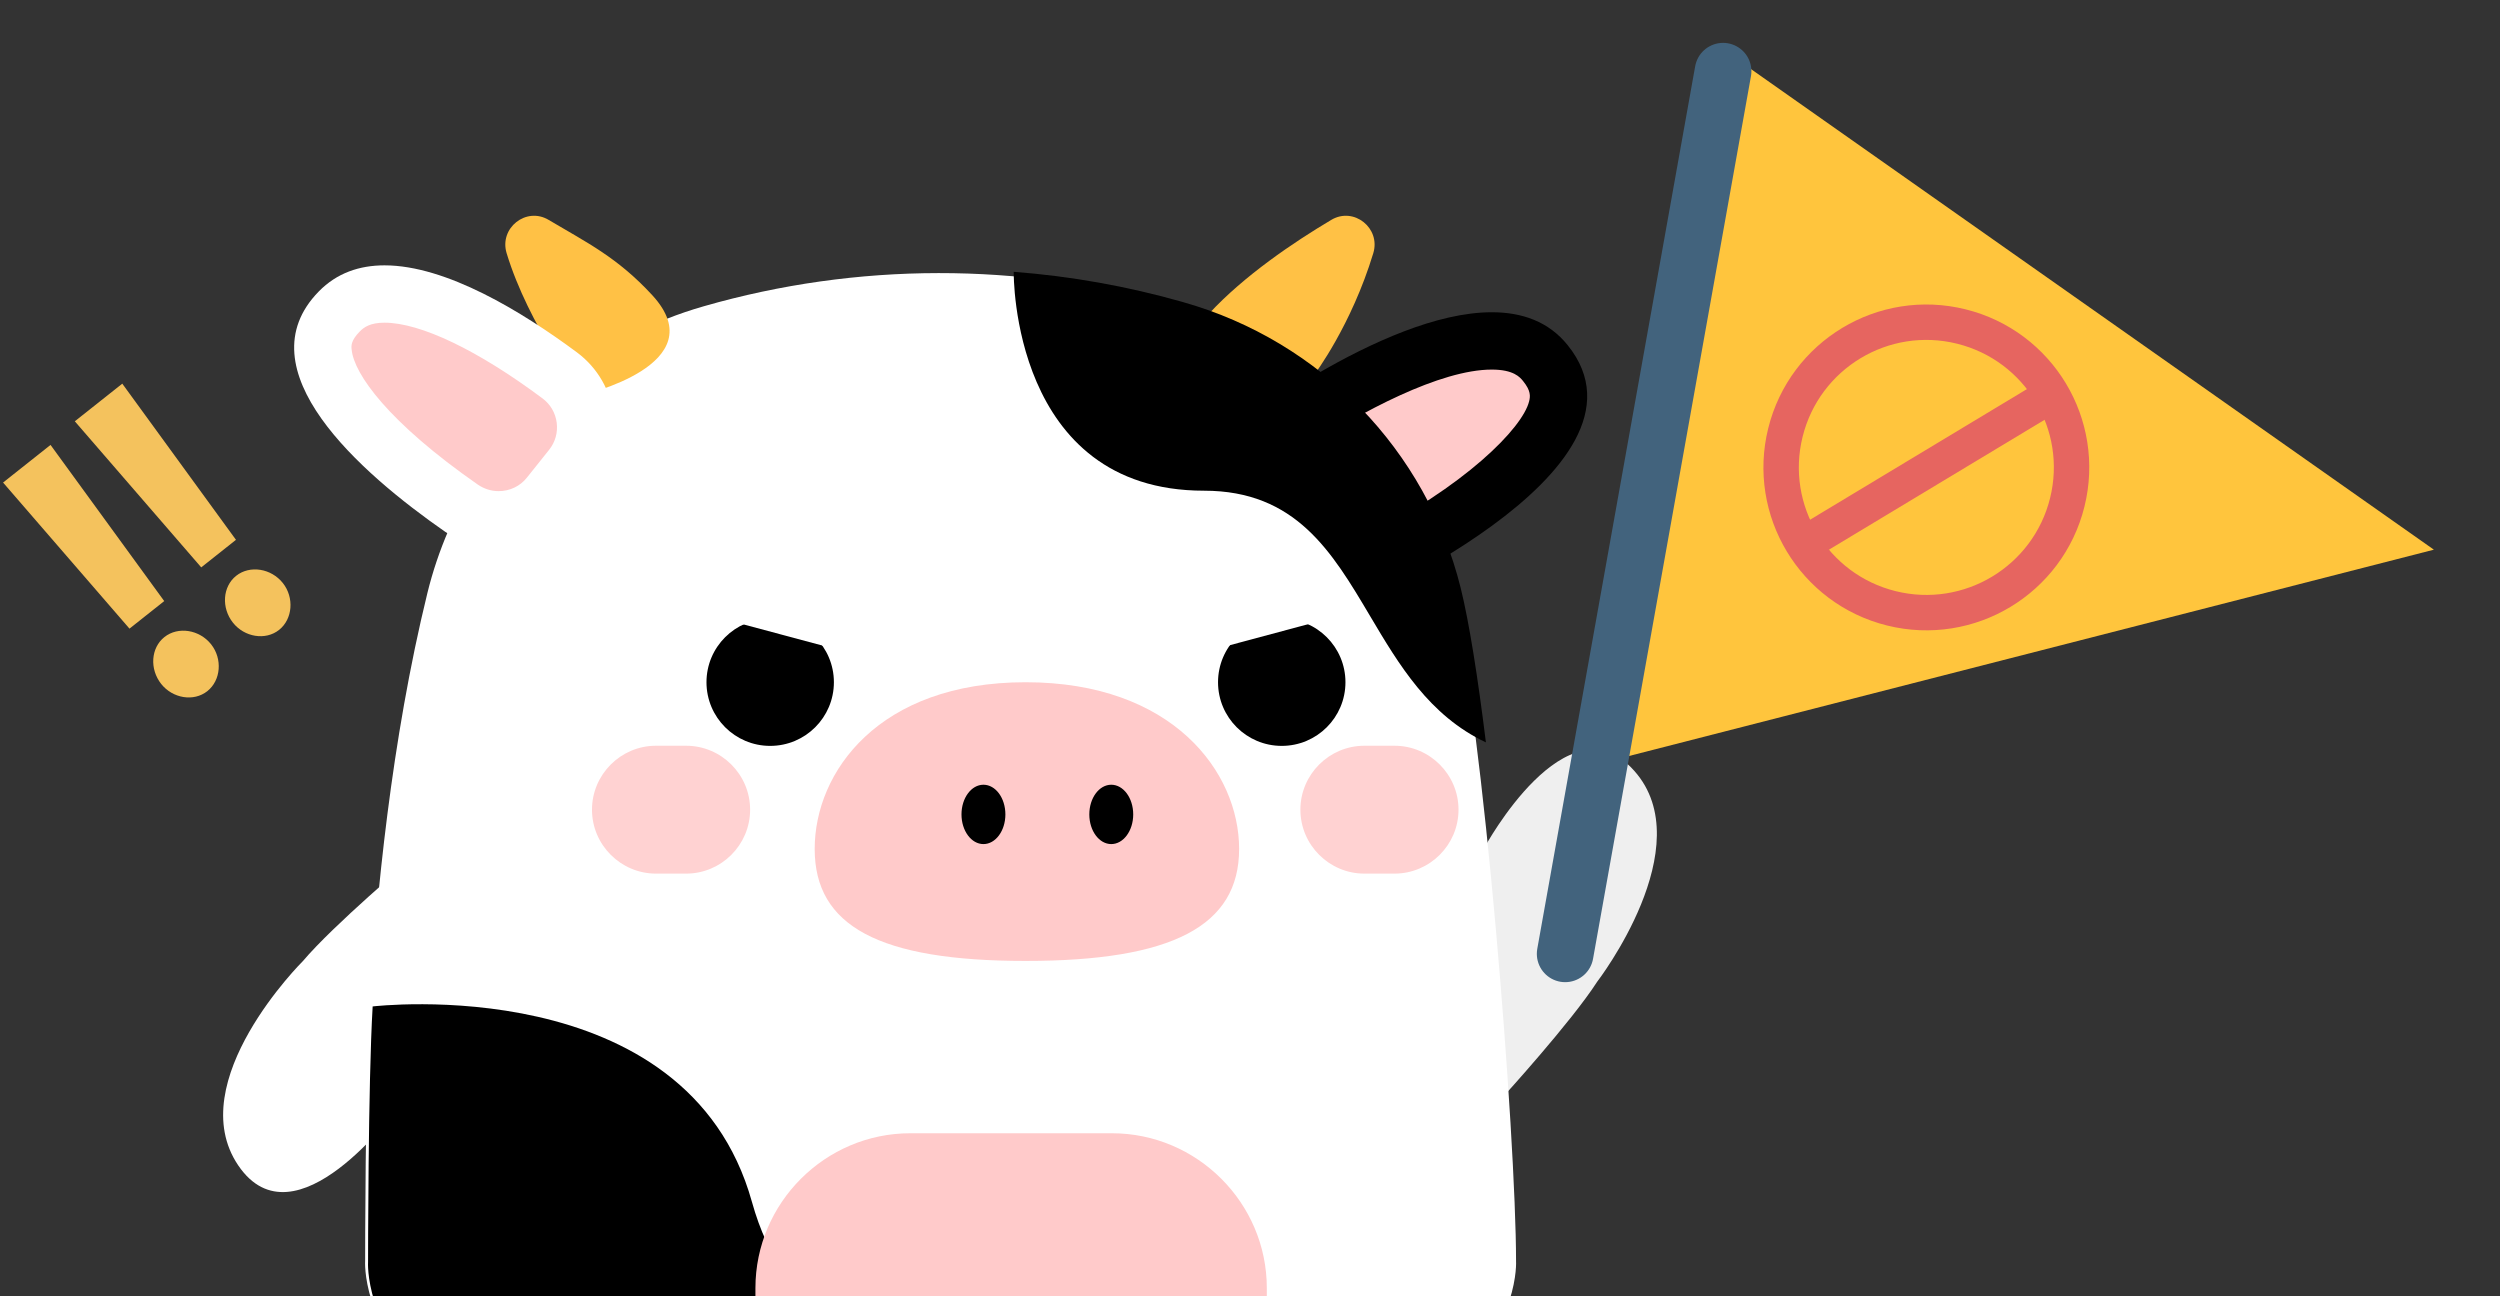 <svg width="353" height="183" viewBox="0 0 353 183" fill="none" xmlns="http://www.w3.org/2000/svg">
<rect x="0" y="0" width="353" height="183" fill="#333333" stroke="none"/>
<g clip-path="url(#clip0_1475_22693)">
<path d="M225.529 138.61C225.529 138.61 240.261 119.491 230.754 108.836C221.248 98.162 209.611 119.664 209.611 119.664L201.422 131.679L212.23 154.874C212.23 154.874 221.876 144.286 225.529 138.61Z" fill="#EFEFEF"/>
<path d="M178.486 62.427C186.023 57.063 200.631 48.136 210.64 48.136C214.043 48.136 216.515 49.168 218.217 51.273C219.899 53.358 220.405 55.383 219.838 57.67C217.751 66.01 201.988 75.928 190.703 81.232L178.486 62.427Z" fill="#FFCACA"/>
<path d="M210.641 52.185C213.741 52.185 214.632 53.278 215.058 53.804C216.172 55.18 216.091 55.95 215.909 56.678C214.977 60.443 206.873 68.702 192.184 76.05L184.019 63.5C192.245 58.075 203.408 52.185 210.641 52.185ZM210.641 44.088C195.101 44.088 173.018 61.456 173.018 61.456L189.206 86.374C189.206 86.374 235.723 66.557 221.359 48.743C218.684 45.403 214.916 44.088 210.641 44.088Z" fill="black"/>
<path d="M185.642 52.811C185.642 52.811 190.809 45.969 193.909 35.747C194.983 32.205 191.153 29.148 187.972 31.051C182.624 34.229 175.654 38.945 170.731 44.269C161.674 54.107 185.642 52.811 185.642 52.811Z" fill="#FFC145"/>
<path d="M99.392 43.239C121.03 37.025 143.985 37.004 165.644 43.158L165.846 43.219C185.155 48.704 200.107 64.068 204.949 83.541C209.487 101.82 214.066 160.624 214.066 178.053C214.066 178.053 216.335 214.124 132.7 214.124C49.066 214.124 51.558 178.032 51.558 178.032C51.558 178.032 51.558 152.871 52.206 141.961C53.097 126.88 55.245 104.553 60.351 83.724C63.349 71.538 70.299 60.931 79.801 53.34C85.514 48.785 92.139 45.304 99.392 43.239Z" fill="white"/>
<path d="M180.982 105.319C185.95 105.319 189.978 101.295 189.978 96.331C189.978 91.367 185.95 87.344 180.982 87.344C176.014 87.344 171.986 91.367 171.986 96.331C171.986 101.295 176.014 105.319 180.982 105.319Z" fill="black"/>
<path d="M108.75 105.319C113.719 105.319 117.746 101.295 117.746 96.331C117.746 91.367 113.719 87.344 108.75 87.344C103.782 87.344 99.755 91.367 99.755 96.331C99.755 101.295 103.782 105.319 108.75 105.319Z" fill="black"/>
<path d="M174.964 119.874C174.964 109.003 165.564 96.332 144.817 96.332C124.07 96.332 115.034 109.003 115.034 119.874C115.034 130.744 124.091 135.683 144.817 135.683C165.543 135.683 174.964 130.744 174.964 119.874Z" fill="#FFCACA"/>
<path d="M138.862 119.185C140.574 119.185 141.961 117.309 141.961 114.995C141.961 112.68 140.574 110.804 138.862 110.804C137.15 110.804 135.762 112.68 135.762 114.995C135.762 117.309 137.15 119.185 138.862 119.185Z" fill="black"/>
<path d="M156.91 119.185C158.622 119.185 160.01 117.309 160.01 114.995C160.01 112.68 158.622 110.804 156.91 110.804C155.198 110.804 153.811 112.68 153.811 114.995C153.811 117.309 155.198 119.185 156.91 119.185Z" fill="black"/>
<path d="M82.15 55.787C82.15 55.787 74.634 45.969 71.534 35.747C70.46 32.205 74.29 29.148 77.47 31.051C82.819 34.229 87.175 36.334 92.098 41.678C101.155 51.495 82.15 55.787 82.15 55.787Z" fill="#FFC145"/>
<path d="M70.382 73.417C68.497 73.417 66.694 72.85 65.154 71.777C53.262 63.498 46.15 55.482 45.603 49.773C45.401 47.628 46.13 45.806 47.893 44.005C49.514 42.345 51.6 41.535 54.275 41.535C60.272 41.535 69.044 45.624 78.992 53.032C80.998 54.531 82.275 56.696 82.578 59.186C82.903 61.676 82.214 64.125 80.654 66.069L77.534 69.975C75.811 72.141 73.198 73.417 70.382 73.417Z" fill="#FFCACA"/>
<path d="M54.294 45.563C59.359 45.563 67.483 49.45 76.6 56.251C77.715 57.081 78.424 58.296 78.606 59.672C78.788 61.069 78.403 62.425 77.532 63.518L74.412 67.425C73.44 68.66 71.981 69.348 70.401 69.348C69.347 69.348 68.354 69.024 67.483 68.437C54.841 59.632 49.978 52.81 49.654 49.369C49.593 48.883 49.512 48.114 50.788 46.819C51.396 46.191 52.288 45.563 54.294 45.563ZM54.294 37.467C50.768 37.467 47.567 38.539 45.014 41.151C34.236 52.163 50.849 66.737 62.843 75.077C65.133 76.676 67.787 77.445 70.401 77.445C74.291 77.445 78.14 75.725 80.754 72.466L83.874 68.559C88.534 62.729 87.439 54.207 81.463 49.754C73.683 43.985 63.005 37.467 54.294 37.467Z" fill="white"/>
<path d="M42.749 135.726C42.749 135.726 25.629 152.738 33.641 164.557C41.654 176.375 56.021 156.598 56.021 156.598L70.54 141.042L58.069 121.342C58.069 121.342 47.115 130.573 42.749 135.726Z" fill="white"/>
<path fill-rule="evenodd" clip-rule="evenodd" d="M160.655 212.718C152.705 213.707 143.582 214.272 133.114 214.272C49.479 214.272 51.971 178.18 51.971 178.18C51.971 178.18 51.971 153.024 52.619 142.112L52.621 142.109C52.621 142.109 97.012 136.826 106.17 169.699C110.747 186.132 121.592 188.387 132.652 190.687C143.717 192.987 154.996 195.332 160.427 211.965C160.51 212.22 160.586 212.471 160.655 212.718Z" fill="black"/>
<path fill-rule="evenodd" clip-rule="evenodd" d="M175.429 210.154C164.251 213.044 149.659 214.915 130.612 214.915C121.685 214.915 113.739 214.503 106.666 213.769L106.666 181.877C106.666 169.853 116.513 160.015 128.547 160.015L156.993 160.015C169.027 160.015 178.874 169.853 178.874 181.877L178.874 198.415C178.874 202.727 177.608 206.757 175.429 210.154Z" fill="#FFCACA"/>
<path d="M96.88 123.355L92.625 123.355C87.661 123.355 83.589 119.306 83.589 114.327C83.589 109.367 87.641 105.299 92.625 105.299L96.88 105.299C101.843 105.299 105.916 109.347 105.916 114.327C105.916 119.306 101.843 123.355 96.88 123.355Z" fill="#FFD2D2"/>
<path d="M196.906 123.355L192.651 123.355C187.688 123.355 183.615 119.306 183.615 114.327C183.615 109.367 187.667 105.299 192.651 105.299L196.906 105.299C201.87 105.299 205.942 109.347 205.942 114.327C205.942 119.306 201.87 123.355 196.906 123.355Z" fill="#FFD2D2"/>
<path fill-rule="evenodd" clip-rule="evenodd" d="M143.136 38.379C143.132 38.723 142.844 69.286 170.001 69.286C182.961 69.286 188.07 77.9 193.438 86.954C197.539 93.869 201.791 101.041 209.81 104.825C208.678 95.697 207.46 87.901 206.246 83.009C201.404 63.536 186.451 48.172 167.143 42.686L166.941 42.626C159.134 40.407 151.158 38.992 143.136 38.379Z" fill="black"/>
<rect x="97.811" y="79" width="25" height="7" transform="rotate(15 97.811 79)" fill="white"/>
<rect width="20.87" height="4.067" transform="matrix(-0.966 0.259 0.259 0.966 188.159 83)" fill="white"/>
</g>
<path d="M18.282 88.763L23.188 84.874L7.135 62.822L0.433 68.135L18.282 88.763ZM22.761 96.573C24.379 98.613 27.348 99.119 29.275 97.591C31.203 96.064 31.431 93.023 29.814 90.982C28.159 88.894 25.146 88.422 23.218 89.951C21.291 91.478 21.106 94.484 22.761 96.573Z" fill="#F4C25D"/>
<path d="M28.413 80.113L33.319 76.224L17.266 54.173L10.563 59.486L28.413 80.113ZM32.892 87.923C34.509 89.964 37.478 90.47 39.406 88.942C41.333 87.414 41.562 84.373 39.944 82.332C38.289 80.244 35.276 79.773 33.349 81.301C31.421 82.829 31.236 85.835 32.892 87.923Z" fill="#F4C25D"/>
<path fill-rule="evenodd" clip-rule="evenodd" d="M246.166 9L343.664 77.614L229.413 106.901L237.79 57.95L246.166 9Z" fill="#FFC53D"/>
<circle cx="272" cy="66" r="20.5" transform="rotate(13.94 272 66)" stroke="#E66560" stroke-width="5"/>
<path d="M288.84 56.27L256.131 75.971" stroke="#E66560" stroke-width="5"/>
<path d="M243.298 10.053L221 134.682" stroke="#42637D" stroke-width="8" stroke-linecap="round"/>
<defs>
<clipPath id="clip0_1475_22693">
<rect width="322" height="183" fill="white" transform="translate(29)"/>
</clipPath>
</defs>
</svg>
